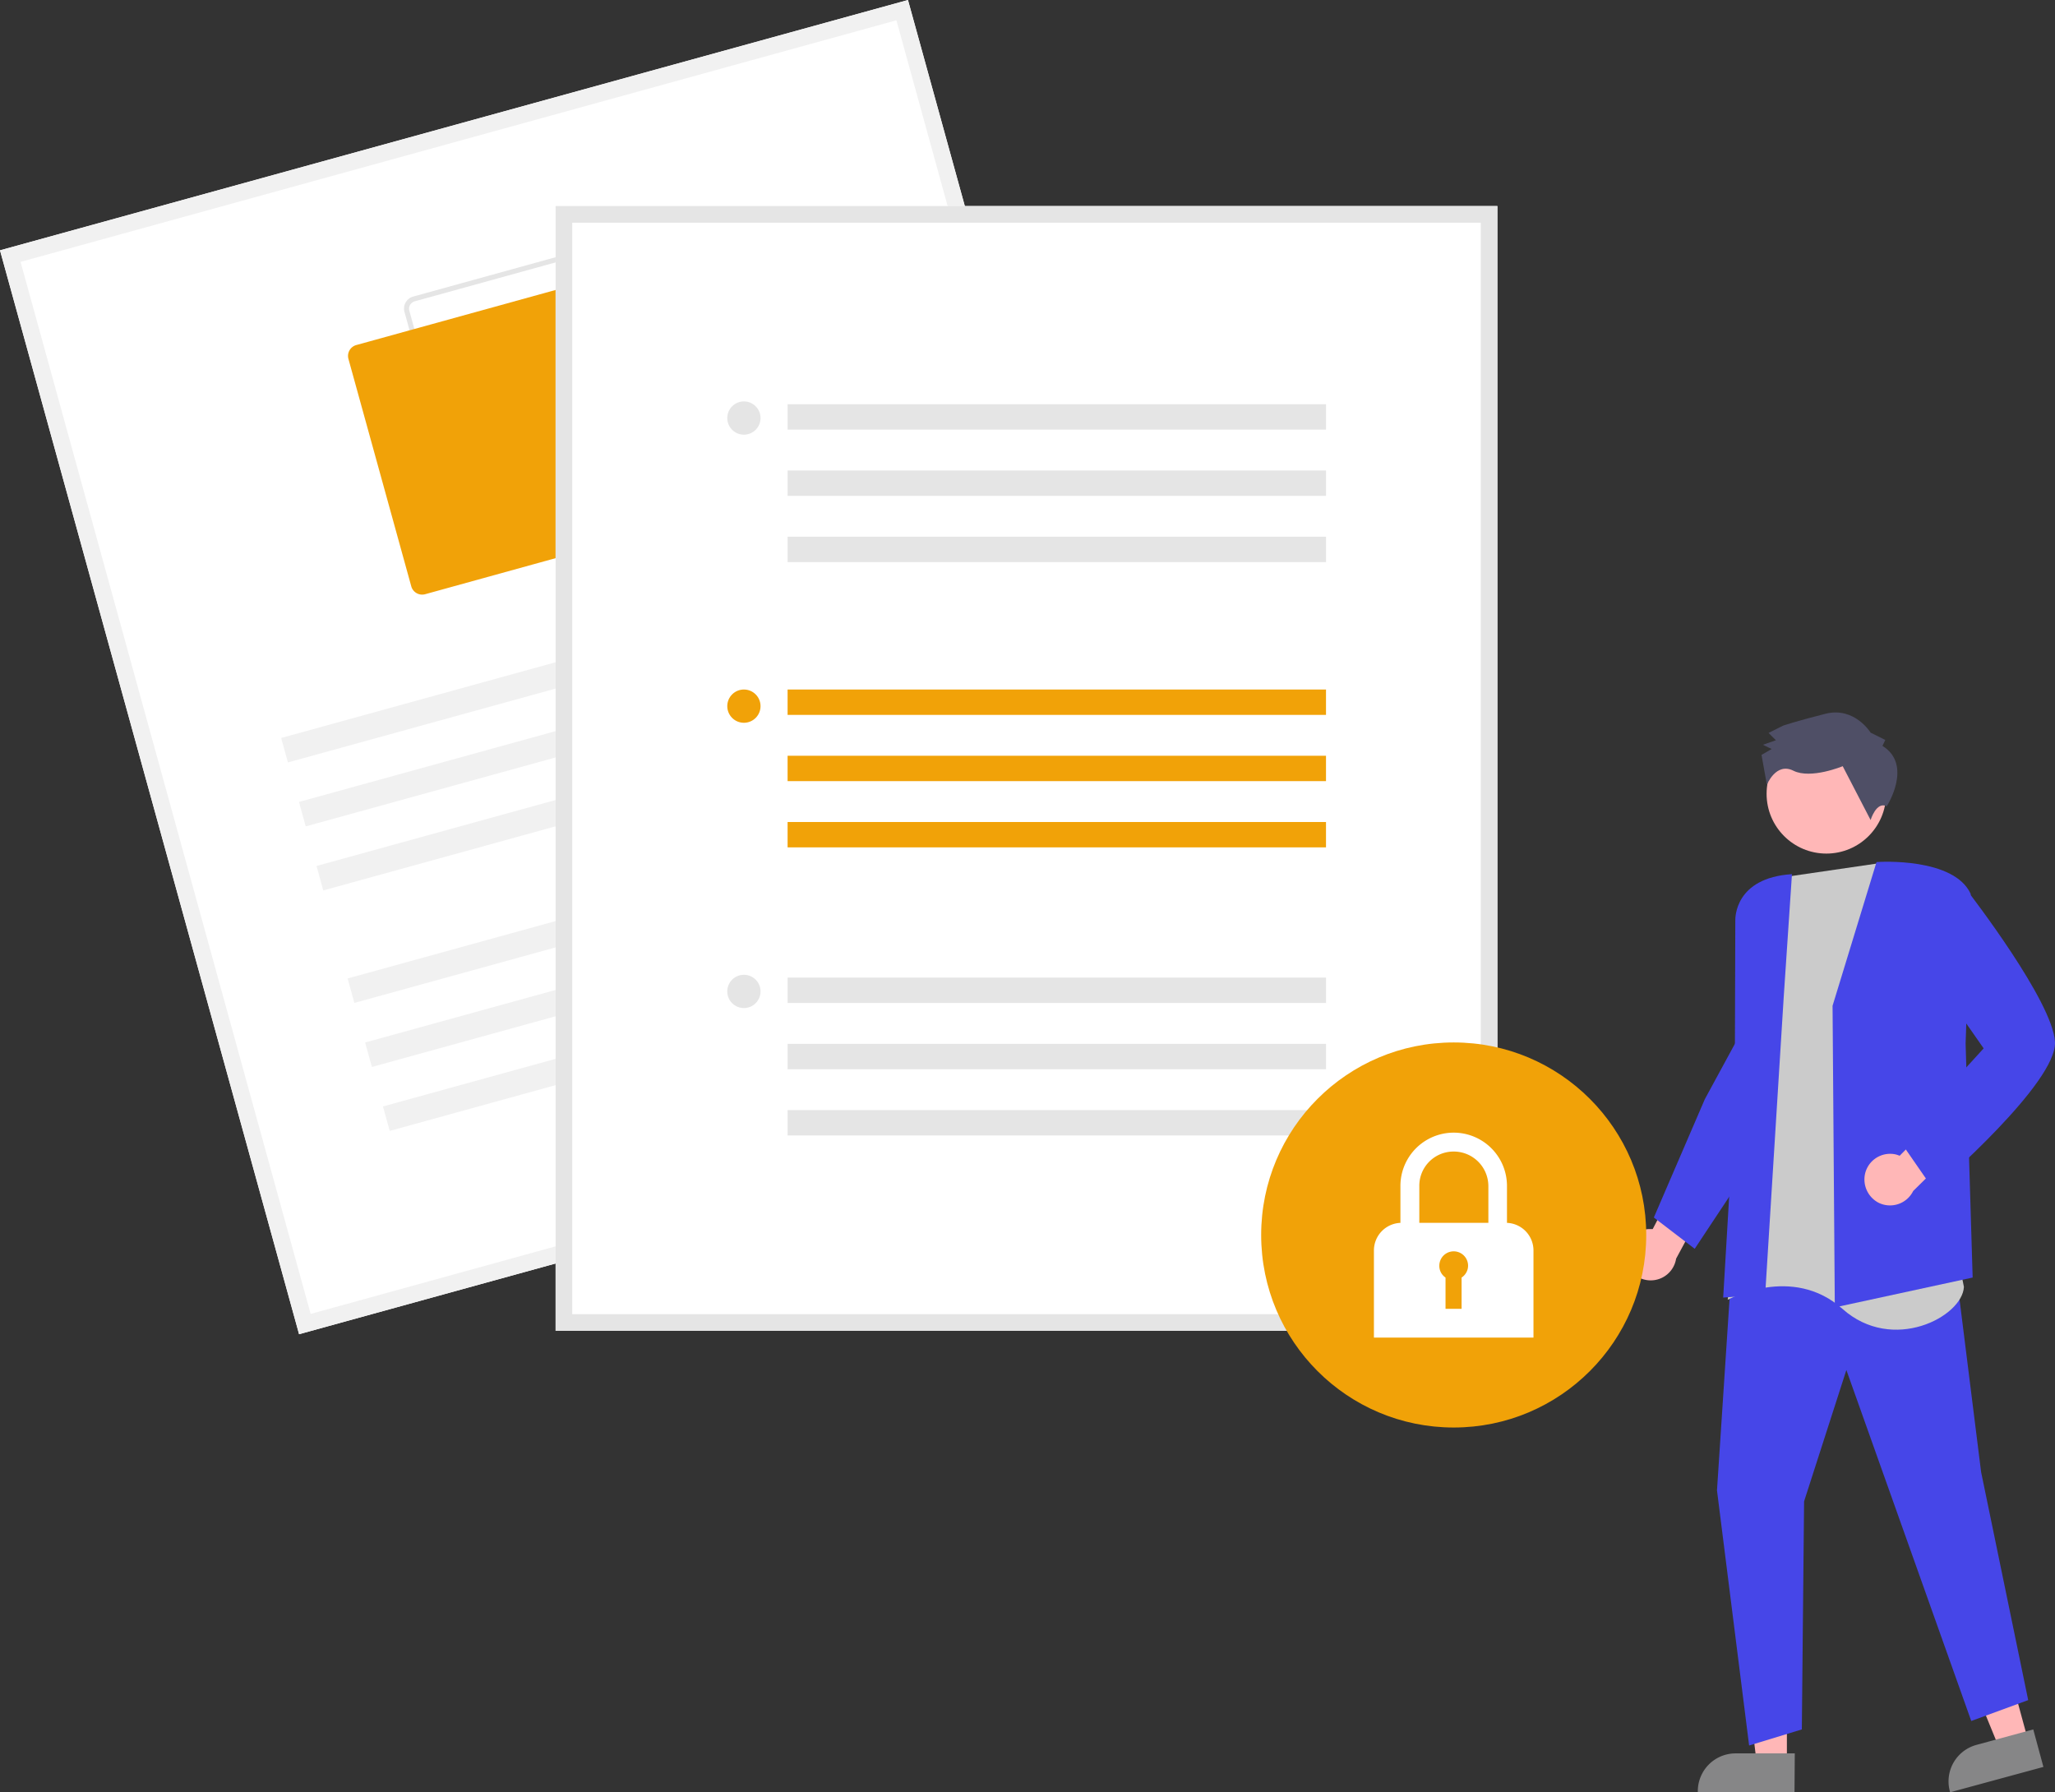 <svg xmlns="http://www.w3.org/2000/svg" width="729.011" height="635.8" viewBox="0 0 729.011 635.8"><rect x="0" y="0" width="729.011" height="635.8" fill="#333333" stroke="none"/><defs><style>.a{fill:#ffb7b7;}.b{fill:#868687;}.c{fill:#4646e8;}.d{fill:#cbcbcb;}.e{fill:#4f4f66;}.f{fill:#fff;}.g{fill:#f1f1f1;}.h{fill:#e5e5e5;}.i{fill:#f1a208;}</style></defs><g transform="translate(-127 -79)"><path class="a" d="M703.5,524.9a9.154,9.154,0,0,1,8.2-9.9h1.6l9.6-18.4,12.6,3.1-13.9,25.8a9.124,9.124,0,0,1-18.1-.6Z"/><path class="a" d="M760.9,704.5H750.2l-5-41.1h15.7Z"/><path class="b" d="M763.6,714.8H729.3v-.4A13.4,13.4,0,0,1,742.7,701h21Z"/><path class="a" d="M846.5,696.5l-10.2,2.8L820.6,661l15.1-4.1Z"/><path class="b" d="M851.9,705.8l-33.1,9-.1-.4a13.408,13.408,0,0,1,9.4-16.4h0l20.2-5.5Z"/><path class="c" d="M741.4,527l-5.3,80.7,11.4,90.5,18.7-5.7.8-80.9L782,565l44.3,124.5,20.2-7.4-16.7-80.9-9.5-76Z"/><path class="d" d="M793.1,385.3l-31.5,4.6-11.3,11.2-3.5,40.3,2.2,35.7-9.1,63s22.9-12.7,40.7,3.2,42.6,2.8,43.1-7.8Z"/><path class="c" d="M777.1,435.8h0l15.6-51h.2c1.1-.1,27.3-1.6,33.2,11.3v.1l-1.8,53,2.5,83-48.5,10.5-.4.1Z"/><path class="c" d="M759.8,432.3l2.9-43.2c-20.4,1.3-20.1,15.7-20.1,16.4l-.2,64.6-4.1,69.2,14.9-1.1Z"/><path class="c" d="M713.7,510.9l18.1-42,12.6-23.2,6.6,41.9L728.2,522Z"/><path class="a" d="M788.6,495.5a9.133,9.133,0,0,1,10.8-7,8.8,8.8,0,0,1,1.5.5l14.6-14.8,11.1,6.7-20.9,20.6a9.162,9.162,0,0,1-12.2,4.2A9.327,9.327,0,0,1,788.6,495.5Z"/><path class="c" d="M800.9,483.6l29.8-32.7L811,422.7l2-13.8,11.6-14.4.2.3c1.2,1.6,30.4,39.4,31.2,53.8s-41,50.7-42.8,52.3l-.2.2Z"/><circle class="a" cx="21.2" cy="21.2" r="21.2" transform="translate(753.7 339.4)"/><path class="e" d="M794.8,343.6l1-2.1-5.2-2.6s-5.7-9.3-16-6.7-15,4.2-15,4.2l-5.2,2.6,2.6,2.6-4.6,1.6,3.1,1.5-3.6,2.1,1.9,10.6s3.2-8.1,9.4-5,17.5-1.6,17.5-1.6l9.9,19.1s2-6.7,5.7-4.9C796.4,365,805.7,350.3,794.8,343.6Z"/><path class="f" d="M555.2,463.5,233.1,552.3,127,167.8,449.1,79Z"/><path class="g" d="M555.2,463.5,233.1,552.3,127,167.8,449.1,79Zm-318,81.6,310.7-85.7L445,86.2,134.3,171.9Z"/><path class="h" d="M379,251.2l-80.7,22.3a4.421,4.421,0,0,1-5.5-3.1l-22.3-80.7a4.421,4.421,0,0,1,3.1-5.5l80.7-22.3a4.421,4.421,0,0,1,5.5,3.1l22.3,80.7A4.379,4.379,0,0,1,379,251.2ZM274.1,185.9a2.734,2.734,0,0,0-1.9,3.3l22.3,80.7a2.734,2.734,0,0,0,3.3,1.9l80.7-22.3a2.734,2.734,0,0,0,1.9-3.3l-22.3-80.7a2.734,2.734,0,0,0-3.3-1.9Z"/><path class="i" d="M358.5,267.5l-80.7,22.3a4.017,4.017,0,0,1-4.9-2.8l-22.3-80.7a4.017,4.017,0,0,1,2.8-4.9l80.7-22.3a4.017,4.017,0,0,1,4.9,2.8l22.3,80.7A3.939,3.939,0,0,1,358.5,267.5Z"/><rect class="g" width="233.7" height="9" transform="matrix(-0.964, 0.266, -0.266, -0.964, 454.428, 287.305)"/><rect class="g" width="233.7" height="9" transform="matrix(-0.964, 0.266, -0.266, -0.964, 460.747, 309.993)"/><rect class="g" width="233.7" height="9" transform="matrix(-0.964, 0.266, -0.266, -0.964, 466.97, 332.708)"/><rect class="g" width="233.7" height="9" transform="matrix(-0.964, 0.266, -0.266, -0.964, 477.995, 372.616)"/><rect class="g" width="233.7" height="9" transform="matrix(-0.964, 0.266, -0.266, -0.964, 484.217, 395.331)"/><rect class="g" width="233.7" height="9" transform="matrix(-0.964, 0.266, -0.266, -0.964, 490.537, 418.019)"/><path class="f" d="M658.3,551.1H324.1v-399H658.2v399Z"/><path class="h" d="M658.3,551.1H324.1v-399H658.2v399ZM330,545.2H652.3V158H330Z"/><rect class="i" width="191" height="9" transform="translate(406.4 323.6)"/><rect class="i" width="191" height="9" transform="translate(406.4 347.1)"/><rect class="i" width="191" height="9" transform="translate(406.4 370.6)"/><circle class="i" cx="5.9" cy="5.9" r="5.9" transform="translate(385 323.6)"/><rect class="h" width="191" height="9" transform="translate(406.4 222.4)"/><rect class="h" width="191" height="9" transform="translate(406.4 245.9)"/><rect class="h" width="191" height="9" transform="translate(406.4 269.4)"/><circle class="h" cx="5.9" cy="5.9" r="5.9" transform="translate(385 221.4)"/><rect class="h" width="191" height="9" transform="translate(406.4 425.8)"/><rect class="h" width="191" height="9" transform="translate(406.4 449.3)"/><rect class="h" width="191" height="9" transform="translate(406.4 472.8)"/><circle class="h" cx="5.9" cy="5.9" r="5.9" transform="translate(385 424.8)"/><circle class="i" cx="68.3" cy="68.3" r="68.3" transform="translate(574.4 448.8)"/><path class="f" d="M661.6,512.8V499.7a18.9,18.9,0,0,0-37.8,0v13.1a9.8,9.8,0,0,0-9.4,9.8v30.9H671V522.6A9.8,9.8,0,0,0,661.6,512.8Zm-18.9-25.3A12.291,12.291,0,0,1,655,499.8v13H630.5v-13A12.143,12.143,0,0,1,642.7,487.5Z"/><path class="i" d="M647.8,528a5.1,5.1,0,0,0-10.2,0,4.952,4.952,0,0,0,2.2,4.2v11.1h5.7V532.2A5.043,5.043,0,0,0,647.8,528Z"/></g></svg>